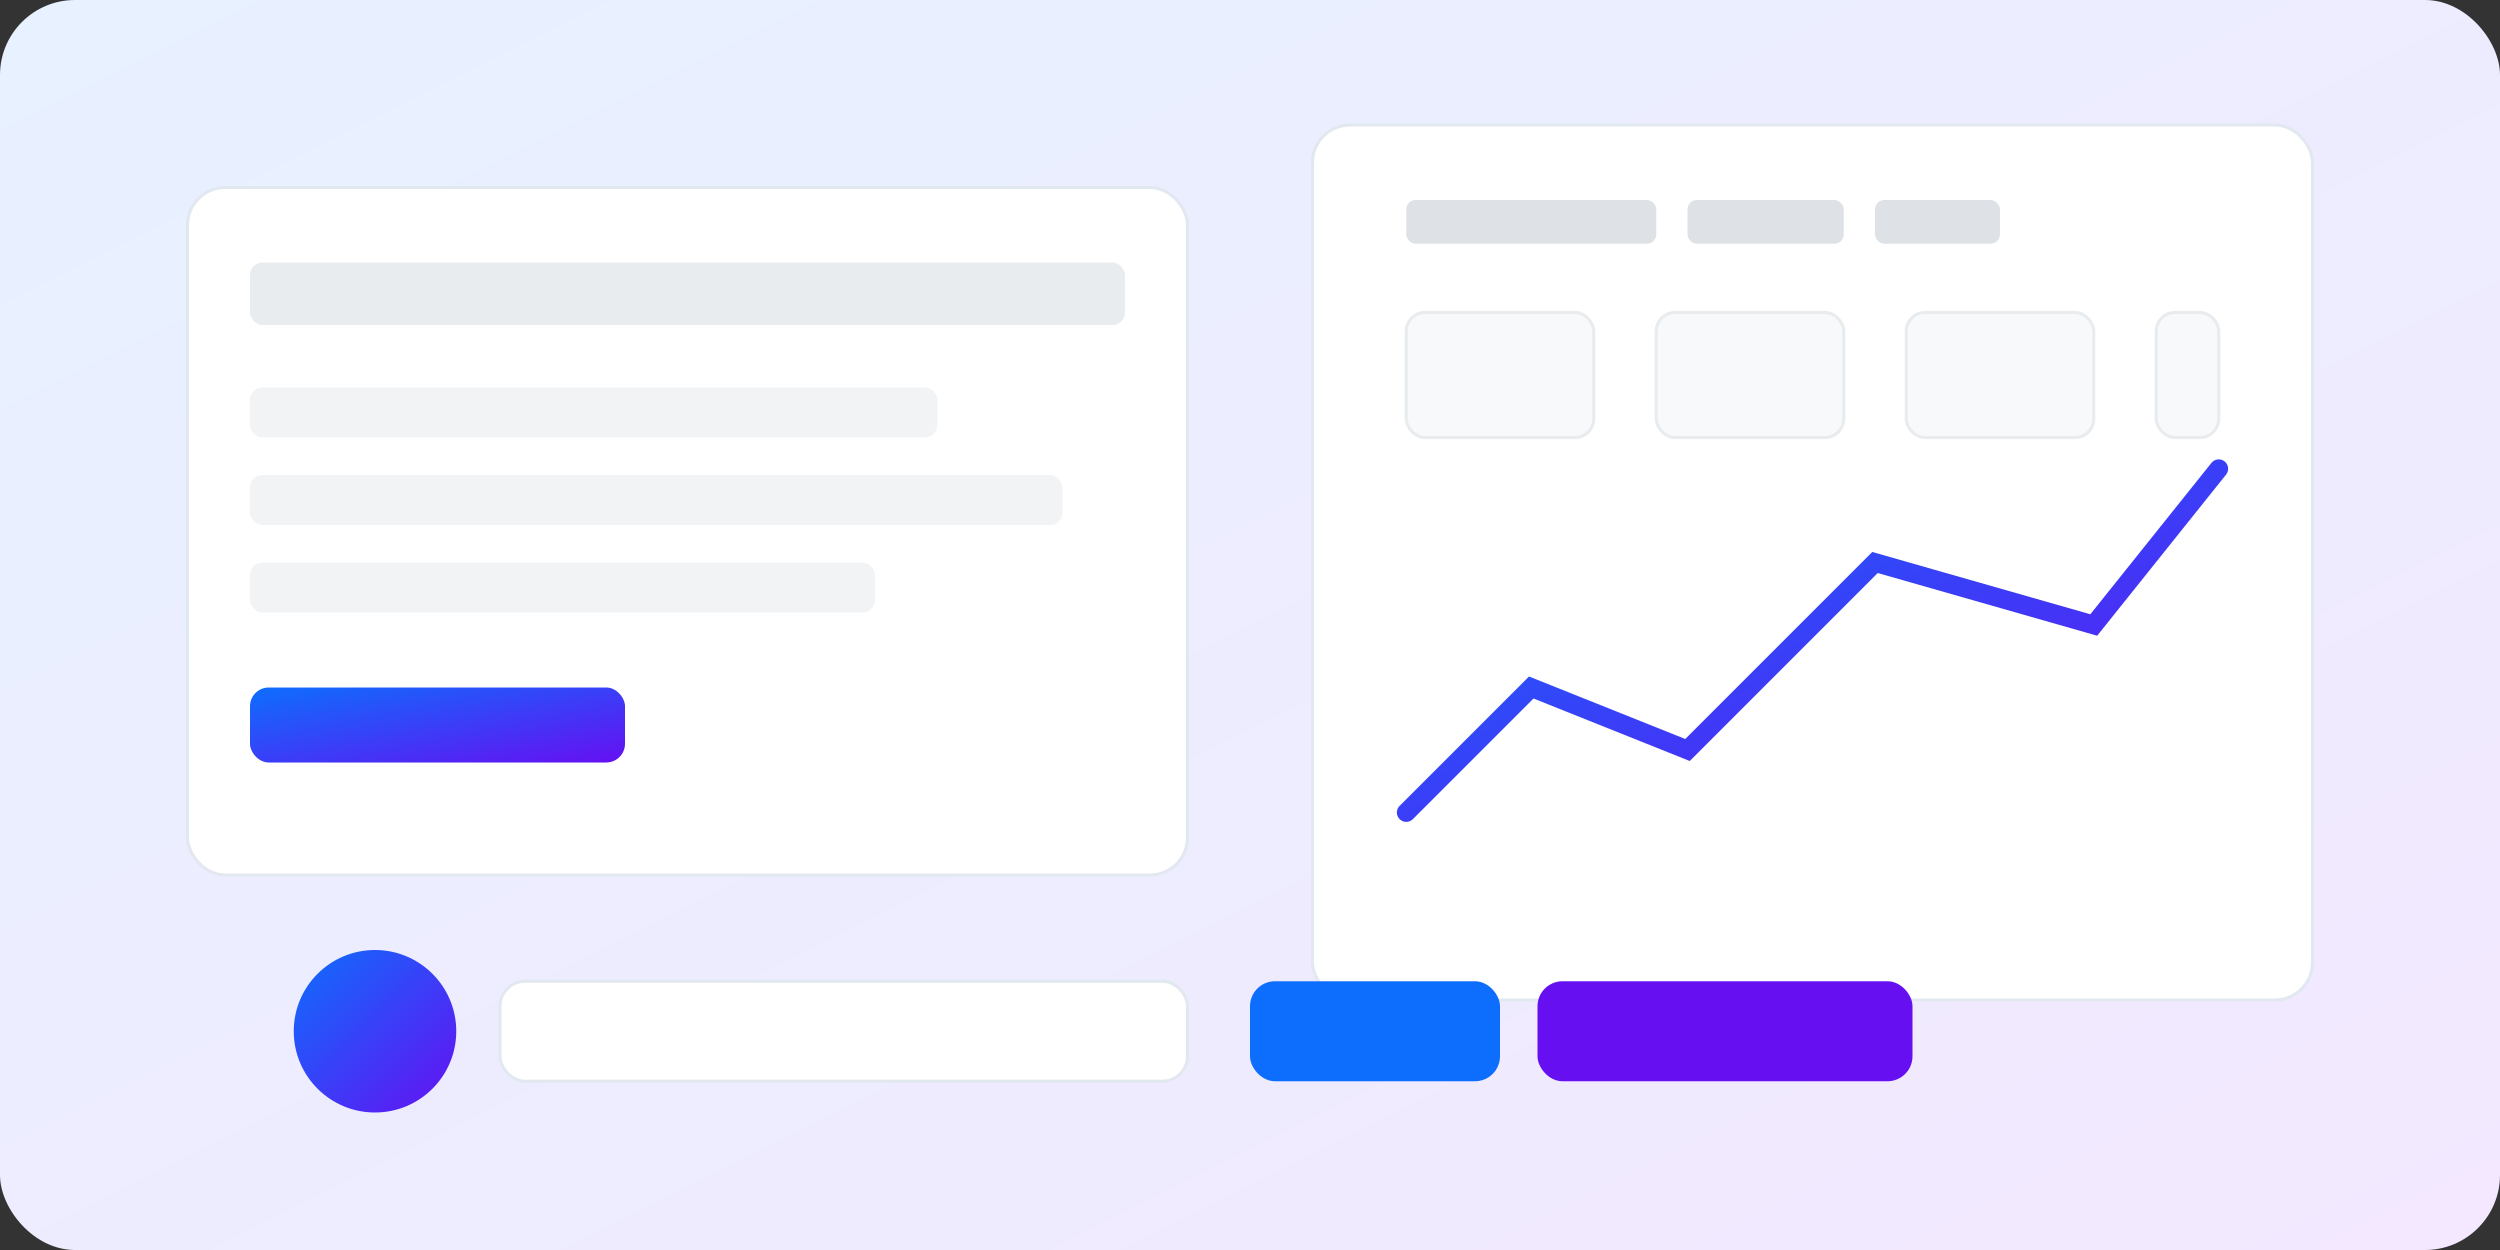 <svg xmlns="http://www.w3.org/2000/svg" viewBox="0 0 800 400">
  <rect x="0" y="0" width="800" height="400" fill="#333333" stroke="none"/>
  <defs>
    <linearGradient id="bg" x1="0" y1="0" x2="1" y2="1">
      <stop offset="0%" stop-color="#e7f1ff"/>
      <stop offset="100%" stop-color="#f3e8ff"/>
    </linearGradient>
    <linearGradient id="accent" x1="0" y1="0" x2="1" y2="1">
      <stop offset="0%" stop-color="#0d6efd"/>
      <stop offset="100%" stop-color="#6610f2"/>
    </linearGradient>
  </defs>
  <rect width="800" height="400" rx="24" fill="url(#bg)"/>
  <g transform="translate(60,60)">
    <rect x="0" y="0" width="320" height="220" rx="12" fill="#ffffff" stroke="#e2e8f0"/>
    <rect x="20" y="24" width="280" height="20" rx="4" fill="#e9ecef"/>
    <rect x="20" y="64" width="220" height="16" rx="4" fill="#f1f3f5"/>
    <rect x="20" y="92" width="260" height="16" rx="4" fill="#f1f3f5"/>
    <rect x="20" y="120" width="200" height="16" rx="4" fill="#f1f3f5"/>
    <rect x="20" y="160" width="120" height="24" rx="6" fill="url(#accent)"/>
  </g>
  <g transform="translate(420,40)">
    <rect x="0" y="0" width="320" height="280" rx="12" fill="#ffffff" stroke="#e2e8f0"/>
    <path d="M30 220 L70 180 L120 200 L180 140 L250 160 L290 110" stroke="url(#accent)" stroke-width="6" fill="none" stroke-linecap="round"/>
    <g fill="#dee2e6">
      <rect x="30" y="24" width="80" height="14" rx="3"/>
      <rect x="120" y="24" width="50" height="14" rx="3"/>
      <rect x="180" y="24" width="40" height="14" rx="3"/>
    </g>
    <g fill="#f8f9fa" stroke="#e9ecef">
      <rect x="30" y="60" width="60" height="40" rx="6"/>
      <rect x="110" y="60" width="60" height="40" rx="6"/>
      <rect x="190" y="60" width="60" height="40" rx="6"/>
      <rect x="270" y="60" width="20" height="40" rx="6"/>
    </g>
  </g>
  <circle cx="120" cy="330" r="26" fill="url(#accent)"/>
  <rect x="160" y="314" width="220" height="32" rx="8" fill="#ffffff" stroke="#e2e8f0"/>
  <rect x="400" y="314" width="80" height="32" rx="8" fill="#0d6efd"/>
  <rect x="492" y="314" width="120" height="32" rx="8" fill="#6610f2"/>
</svg>

